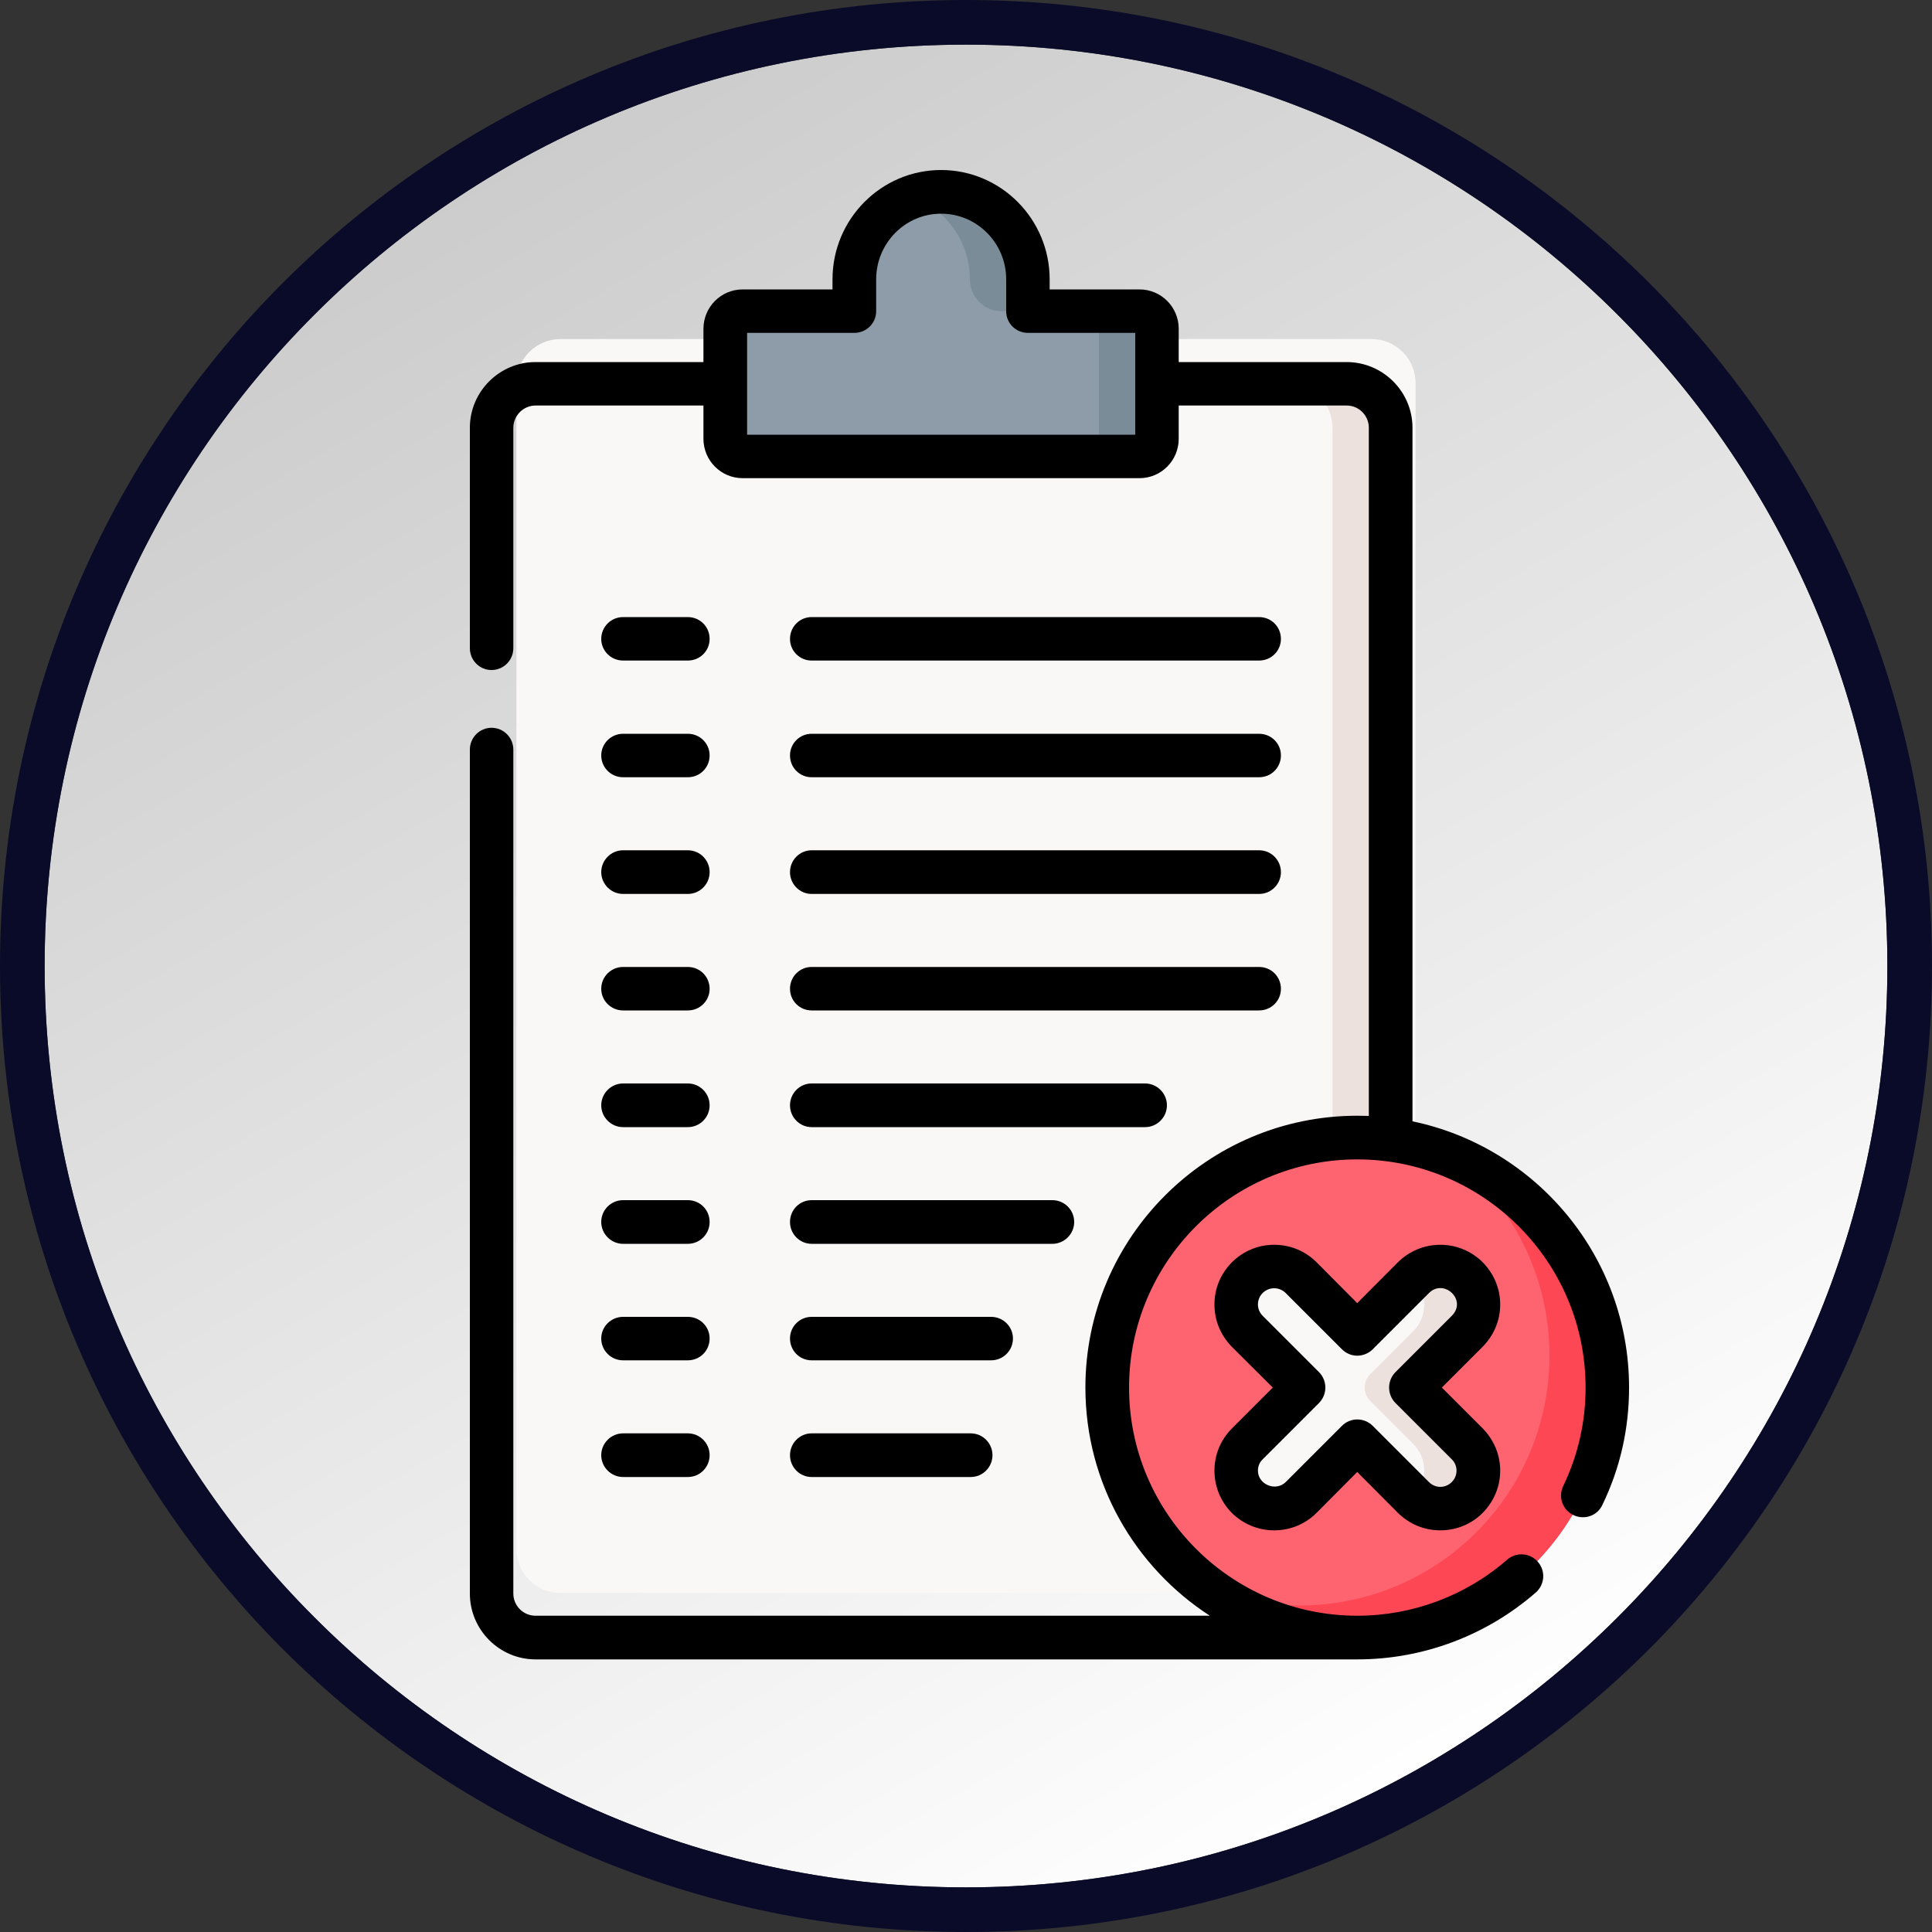 <?xml version="1.0" encoding="UTF-8"?>
<!DOCTYPE svg PUBLIC "-//W3C//DTD SVG 1.1//EN" "http://www.w3.org/Graphics/SVG/1.1/DTD/svg11.dtd">
<!-- Creator: CorelDRAW 2020 (64-Bit) -->
<svg xmlns="http://www.w3.org/2000/svg" xml:space="preserve" width="100px" height="100px" version="1.1" style="shape-rendering:geometricPrecision; text-rendering:geometricPrecision; image-rendering:optimizeQuality; fill-rule:evenodd; clip-rule:evenodd"
viewBox="0 0 100 100"
 xmlns:xlink="http://www.w3.org/1999/xlink"
 xmlns:xodm="http://www.corel.com/coreldraw/odm/2003"
 data-name="Layer 3"
 enable-background="new 0 0 512 512">
 <rect x="0" y="0" width="100" height="100" fill="#333333" stroke="none"/>
 <defs>
  <style type="text/css">
   <![CDATA[
    .fil8 {fill:black;fill-rule:nonzero}
    .fil1 {fill:#0A0B29;fill-rule:nonzero}
    .fil5 {fill:#7A8C98;fill-rule:nonzero}
    .fil4 {fill:#8D9CA8;fill-rule:nonzero}
    .fil3 {fill:#EDE1DD;fill-rule:nonzero}
    .fil2 {fill:#FAF7F7;fill-rule:nonzero}
    .fil7 {fill:#FD4755;fill-rule:nonzero}
    .fil6 {fill:#FE646F;fill-rule:nonzero}
    .fil0 {fill:url(#id0)}
   ]]>
  </style>
  <linearGradient id="id0" gradientUnits="userSpaceOnUse" x1="25.68" y1="8.37" x2="74.45" y2="92.84">
   <stop offset="0" style="stop-opacity:1; stop-color:#CCCCCC"/>
   <stop offset="1" style="stop-opacity:1; stop-color:white"/>
  </linearGradient>
 </defs>
 <g id="Capa_x0020_1">
  <path class="fil0" d="M83.72 16.28c-8.63,-8.63 -20.55,-13.97 -33.72,-13.97 -13.17,0 -25.1,5.34 -33.72,13.97 -8.63,8.62 -13.97,20.55 -13.97,33.72 0,13.17 5.34,25.1 13.97,33.72 8.62,8.63 20.55,13.97 33.72,13.97 13.17,0 25.09,-5.34 33.72,-13.97 8.63,-8.62 13.97,-20.55 13.97,-33.72 0,-13.17 -5.34,-25.1 -13.97,-33.72z"/>
  <path class="fil1" d="M50 0c13.81,0 26.31,5.6 35.36,14.64 9.04,9.05 14.64,21.55 14.64,35.36 0,13.81 -5.6,26.31 -14.64,35.36 -9.05,9.04 -21.55,14.64 -35.36,14.64 -13.81,0 -26.31,-5.6 -35.36,-14.64 -9.04,-9.05 -14.64,-21.55 -14.64,-35.36 0,-13.81 5.6,-26.31 14.64,-35.36 9.05,-9.04 21.55,-14.64 35.36,-14.64zm33.72 16.28c-8.63,-8.63 -20.55,-13.97 -33.72,-13.97 -13.17,0 -25.1,5.34 -33.72,13.97 -8.63,8.62 -13.97,20.55 -13.97,33.72 0,13.17 5.34,25.1 13.97,33.72 8.62,8.63 20.55,13.97 33.72,13.97 13.17,0 25.09,-5.34 33.72,-13.97 8.63,-8.62 13.97,-20.55 13.97,-33.72 0,-13.17 -5.34,-25.1 -13.97,-33.72z"/>
  <path class="fil2" d="M70.99 82.45l-41.98 0c-1.26,0 -2.28,-1.02 -2.28,-2.28l0 -60.34c0,-1.26 1.02,-2.28 2.28,-2.28l41.98 0c1.26,0 2.28,1.02 2.28,2.28l0 60.34c0,1.26 -1.02,2.28 -2.28,2.28z"/>
  <path class="fil3" d="M71.98 22.14l0 60.34c0,1.26 -1.02,2.28 -2.28,2.28l-3 0c1.26,0 2.27,-1.02 2.27,-2.28l0 -60.34c0,-1.25 -1.01,-2.27 -2.27,-2.27l3 0c1.26,0 2.28,1.02 2.28,2.27z"/>
  <path class="fil4" d="M53.21 16.11l0 -1.65c0,-2.5 -2.01,-4.53 -4.5,-4.53 -2.48,0 -4.49,2.03 -4.49,4.53l0 1.65 -5.78 0c-0.5,0 -0.9,0.41 -0.9,0.91l0 5.69c0,0.51 0.4,0.91 0.9,0.91l20.54 0c0.5,0 0.91,-0.4 0.91,-0.91l0 -5.69c0,-0.5 -0.41,-0.91 -0.91,-0.91l-5.77 0 0 0z"/>
  <path class="fil5" d="M53.21 14.46l0 1.65 -1.37 0c-0.9,0 -1.64,-0.74 -1.64,-1.65 0,-1.97 -1.25,-3.65 -2.99,-4.27 0.47,-0.17 0.98,-0.26 1.5,-0.26 2.49,0 4.5,2.03 4.5,4.53l0 0z"/>
  <path class="fil5" d="M59.89 17.02l0 5.69c0,0.51 -0.41,0.91 -0.91,0.91l-3 0c0.49,0 0.9,-0.4 0.9,-0.91l0 -5.69c0,-0.5 -0.41,-0.91 -0.9,-0.91l3 0c0.5,0 0.91,0.41 0.91,0.91z"/>
  <circle class="fil6" cx="70.25" cy="71.82" r="12.94"/>
  <path class="fil7" d="M83.19 71.82c0,7.15 -5.79,12.94 -12.94,12.94 -2.89,0 -5.55,-0.94 -7.71,-2.54 1.47,0.57 3.06,0.88 4.72,0.88 7.15,0 12.94,-5.79 12.94,-12.94 0,-4.26 -2.06,-8.04 -5.23,-10.4 4.81,1.89 8.22,6.58 8.22,12.06l0 0z"/>
  <path class="fil2" d="M73.03 71.82l2.91 -2.91c0.77,-0.77 0.77,-2.01 0,-2.78 -0.77,-0.77 -2.01,-0.77 -2.78,0l-2.91 2.91 -2.91 -2.91c-0.77,-0.77 -2.01,-0.77 -2.78,0 -0.77,0.77 -0.77,2.01 0,2.78l2.91 2.91 -2.91 2.91c-0.77,0.77 -0.77,2.01 0,2.78 0.39,0.38 0.89,0.58 1.39,0.58 0.51,0 1.01,-0.2 1.39,-0.58l2.91 -2.91 2.91 2.91c0.39,0.38 0.89,0.58 1.39,0.58 0.5,0 1.01,-0.2 1.39,-0.58 0.77,-0.77 0.77,-2.01 0,-2.78l-2.91 -2.91z"/>
  <path class="fil3" d="M75.94 74.73c0.77,0.77 0.77,2.01 0,2.78 -0.38,0.38 -0.89,0.57 -1.39,0.57 -0.5,0 -1,-0.19 -1.39,-0.57l-0.01 -0.01c0.76,-0.77 0.76,-2.01 -0.01,-2.77l-2.22 -2.22c-0.38,-0.38 -0.38,-1 0,-1.38l2.22 -2.22c0.77,-0.76 0.77,-2 0.01,-2.77l0.01 -0.01c0.77,-0.77 2.01,-0.77 2.78,0 0.77,0.77 0.77,2.01 0,2.78l-2.91 2.91 2.91 2.91z"/>
  <path class="fil8" d="M32.25 58.34l3.35 0c0.63,0 1.13,-0.51 1.13,-1.13 0,-0.62 -0.5,-1.13 -1.13,-1.13l-3.35 0c-0.62,0 -1.13,0.51 -1.13,1.13 0,0.62 0.51,1.13 1.13,1.13z"/>
  <path class="fil8" d="M42.01 58.34l17.26 0c0.62,0 1.13,-0.51 1.13,-1.13 0,-0.62 -0.51,-1.13 -1.13,-1.13l-17.26 0c-0.62,0 -1.12,0.51 -1.12,1.13 0,0.62 0.5,1.13 1.12,1.13z"/>
  <path class="fil8" d="M77.65 67.52c0,-0.83 -0.33,-1.6 -0.91,-2.19 -0.59,-0.58 -1.36,-0.9 -2.19,-0.9 -0.82,0 -1.6,0.32 -2.19,0.9l-2.11 2.12 -2.11 -2.12c-0.58,-0.58 -1.36,-0.9 -2.19,-0.9 -0.82,0 -1.6,0.32 -2.18,0.9 -0.59,0.59 -0.91,1.36 -0.91,2.19 0,0.83 0.32,1.6 0.9,2.19l2.12 2.11 -2.11 2.11c-0.59,0.59 -0.91,1.36 -0.91,2.19 0,0.83 0.32,1.6 0.9,2.19 0.59,0.58 1.37,0.9 2.19,0.9 0.83,0 1.61,-0.32 2.19,-0.9l2.11 -2.12 2.11 2.12c0.59,0.58 1.36,0.9 2.19,0.9 0.83,0 1.61,-0.32 2.19,-0.9 0.58,-0.59 0.91,-1.36 0.91,-2.19 0,-0.83 -0.33,-1.6 -0.91,-2.19l-2.11 -2.11 2.11 -2.11c0.58,-0.59 0.91,-1.36 0.91,-2.19l0 0zm-2.51 0.59l-2.91 2.91c-0.21,0.21 -0.33,0.5 -0.33,0.8 0,0.3 0.12,0.59 0.33,0.8l2.91 2.91c0.16,0.15 0.25,0.37 0.25,0.59 0,0.46 -0.38,0.84 -0.84,0.84 -0.22,0 -0.43,-0.09 -0.59,-0.25l-2.91 -2.91c-0.21,-0.21 -0.5,-0.33 -0.8,-0.33 -0.3,0 -0.58,0.12 -0.79,0.33l-2.91 2.91c-0.52,0.51 -1.44,0.13 -1.44,-0.59 0,-0.23 0.09,-0.44 0.25,-0.59l2.91 -2.91c0.21,-0.21 0.33,-0.5 0.33,-0.8 0,-0.3 -0.12,-0.59 -0.33,-0.8l-2.91 -2.91c-0.16,-0.16 -0.25,-0.37 -0.25,-0.59 0,-0.47 0.38,-0.84 0.84,-0.84 0.23,0 0.44,0.09 0.6,0.25l2.91 2.91c0.21,0.21 0.49,0.33 0.79,0.33 0.3,0 0.59,-0.12 0.8,-0.33l2.91 -2.91c0.78,-0.78 2,0.37 1.18,1.18l0 0z"/>
  <path class="fil8" d="M73.11 58.04l0 -35.9c0,-1.87 -1.53,-3.4 -3.41,-3.4l-8.69 0 0 -1.72c0,-1.13 -0.91,-2.04 -2.03,-2.04l-4.65 0 0 -0.52c0,-3.12 -2.52,-5.66 -5.62,-5.66 -3.1,0 -5.62,2.54 -5.62,5.66l0 0.52 -4.65 0c-1.12,0 -2.03,0.91 -2.03,2.04l0 1.72 -8.69 0c-1.87,0 -3.4,1.53 -3.4,3.4l0 11.41c0,0.62 0.5,1.13 1.12,1.13 0.63,0 1.13,-0.51 1.13,-1.13l0 -11.41c0,-0.63 0.52,-1.15 1.15,-1.15l8.69 0 0 1.72c0,1.13 0.91,2.04 2.03,2.04l20.54 0c1.12,0 2.03,-0.91 2.03,-2.04l0 -1.72 8.69 0c0.64,0 1.15,0.52 1.15,1.15l0 35.62c-0.2,0 -0.4,-0.01 -0.6,-0.01 -7.76,0 -14.07,6.31 -14.07,14.07 0,4.95 2.57,9.3 6.44,11.81l-34.9 0c-0.63,0 -1.15,-0.51 -1.15,-1.15l0 -43.68c0,-0.62 -0.5,-1.13 -1.13,-1.13 -0.62,0 -1.12,0.51 -1.12,1.13l0 43.68c0,1.88 1.53,3.41 3.4,3.41l42.53 0c3.4,0 6.68,-1.23 9.24,-3.46 0.47,-0.41 0.52,-1.12 0.11,-1.59 -0.41,-0.47 -1.12,-0.52 -1.59,-0.11 -2.15,1.87 -4.9,2.9 -7.76,2.9 -6.51,0 -11.81,-5.3 -11.81,-11.81 0,-6.52 5.3,-11.81 11.81,-11.81 6.52,0 11.82,5.29 11.82,11.81 0,1.79 -0.39,3.5 -1.16,5.1 -0.27,0.56 -0.03,1.24 0.53,1.5 0.56,0.27 1.24,0.04 1.5,-0.53 0.92,-1.9 1.38,-3.94 1.38,-6.07 0,-6.78 -4.82,-12.45 -11.21,-13.78l0 0zm-14.35 -35.54l-20.09 0 0 -5.27 5.55 0c0.62,0 1.13,-0.5 1.13,-1.12l0 -1.65c0,-1.88 1.51,-3.4 3.36,-3.4 1.86,0 3.37,1.52 3.37,3.4l0 1.65c0,0.62 0.5,1.12 1.13,1.12l5.55 0 0 5.27z"/>
  <path class="fil8" d="M32.25 34.19l3.35 0c0.63,0 1.13,-0.5 1.13,-1.12 0,-0.63 -0.5,-1.13 -1.13,-1.13l-3.35 0c-0.62,0 -1.13,0.5 -1.13,1.13 0,0.62 0.51,1.12 1.13,1.12l0 0z"/>
  <path class="fil8" d="M42.01 34.19l23.16 0c0.63,0 1.13,-0.5 1.13,-1.12 0,-0.63 -0.5,-1.13 -1.13,-1.13l-23.16 0c-0.62,0 -1.12,0.5 -1.12,1.13 0,0.62 0.5,1.12 1.12,1.12l0 0z"/>
  <path class="fil8" d="M32.25 40.23l3.35 0c0.63,0 1.13,-0.5 1.13,-1.13 0,-0.62 -0.5,-1.12 -1.13,-1.12l-3.35 0c-0.62,0 -1.13,0.5 -1.13,1.12 0,0.63 0.51,1.13 1.13,1.13l0 0z"/>
  <path class="fil8" d="M42.01 40.23l23.16 0c0.63,0 1.13,-0.5 1.13,-1.13 0,-0.62 -0.5,-1.12 -1.13,-1.12l-23.16 0c-0.62,0 -1.12,0.5 -1.12,1.12 0,0.63 0.5,1.13 1.12,1.13l0 0z"/>
  <path class="fil8" d="M32.25 46.27l3.35 0c0.63,0 1.13,-0.51 1.13,-1.13 0,-0.62 -0.5,-1.13 -1.13,-1.13l-3.35 0c-0.62,0 -1.13,0.51 -1.13,1.13 0,0.62 0.51,1.13 1.13,1.13l0 0z"/>
  <path class="fil8" d="M42.01 46.27l23.16 0c0.63,0 1.13,-0.51 1.13,-1.13 0,-0.62 -0.5,-1.13 -1.13,-1.13l-23.16 0c-0.62,0 -1.12,0.51 -1.12,1.13 0,0.62 0.5,1.13 1.12,1.13l0 0z"/>
  <path class="fil8" d="M32.25 52.3l3.35 0c0.63,0 1.13,-0.5 1.13,-1.12 0,-0.63 -0.5,-1.13 -1.13,-1.13l-3.35 0c-0.62,0 -1.13,0.5 -1.13,1.13 0,0.62 0.51,1.12 1.13,1.12l0 0z"/>
  <path class="fil8" d="M42.01 52.3l23.16 0c0.63,0 1.13,-0.5 1.13,-1.12 0,-0.63 -0.5,-1.13 -1.13,-1.13l-23.16 0c-0.62,0 -1.12,0.5 -1.12,1.13 0,0.62 0.5,1.12 1.12,1.12l0 0z"/>
  <path class="fil8" d="M32.25 64.38l3.35 0c0.63,0 1.13,-0.51 1.13,-1.13 0,-0.63 -0.5,-1.13 -1.13,-1.13l-3.35 0c-0.62,0 -1.13,0.5 -1.13,1.13 0,0.62 0.51,1.13 1.13,1.13l0 0z"/>
  <path class="fil8" d="M42.01 64.38l12.46 0c0.62,0 1.13,-0.51 1.13,-1.13 0,-0.63 -0.51,-1.13 -1.13,-1.13l-12.46 0c-0.62,0 -1.12,0.5 -1.12,1.13 0,0.62 0.5,1.13 1.12,1.13l0 0z"/>
  <path class="fil8" d="M32.25 70.41l3.35 0c0.63,0 1.13,-0.5 1.13,-1.13 0,-0.62 -0.5,-1.12 -1.13,-1.12l-3.35 0c-0.62,0 -1.13,0.5 -1.13,1.12 0,0.63 0.51,1.13 1.13,1.13z"/>
  <path class="fil8" d="M42.01 70.41l9.29 0c0.62,0 1.13,-0.5 1.13,-1.13 0,-0.62 -0.51,-1.12 -1.13,-1.12l-9.29 0c-0.62,0 -1.12,0.5 -1.12,1.12 0,0.63 0.5,1.13 1.12,1.13z"/>
  <path class="fil8" d="M32.25 76.45l3.35 0c0.63,0 1.13,-0.51 1.13,-1.13 0,-0.62 -0.5,-1.13 -1.13,-1.13l-3.35 0c-0.62,0 -1.13,0.51 -1.13,1.13 0,0.62 0.51,1.13 1.13,1.13l0 0z"/>
  <path class="fil8" d="M42.01 76.45l8.23 0c0.63,0 1.13,-0.51 1.13,-1.13 0,-0.62 -0.5,-1.13 -1.13,-1.13l-8.23 0c-0.62,0 -1.12,0.51 -1.12,1.13 0,0.62 0.5,1.13 1.12,1.13l0 0z"/>
 </g>
</svg>
